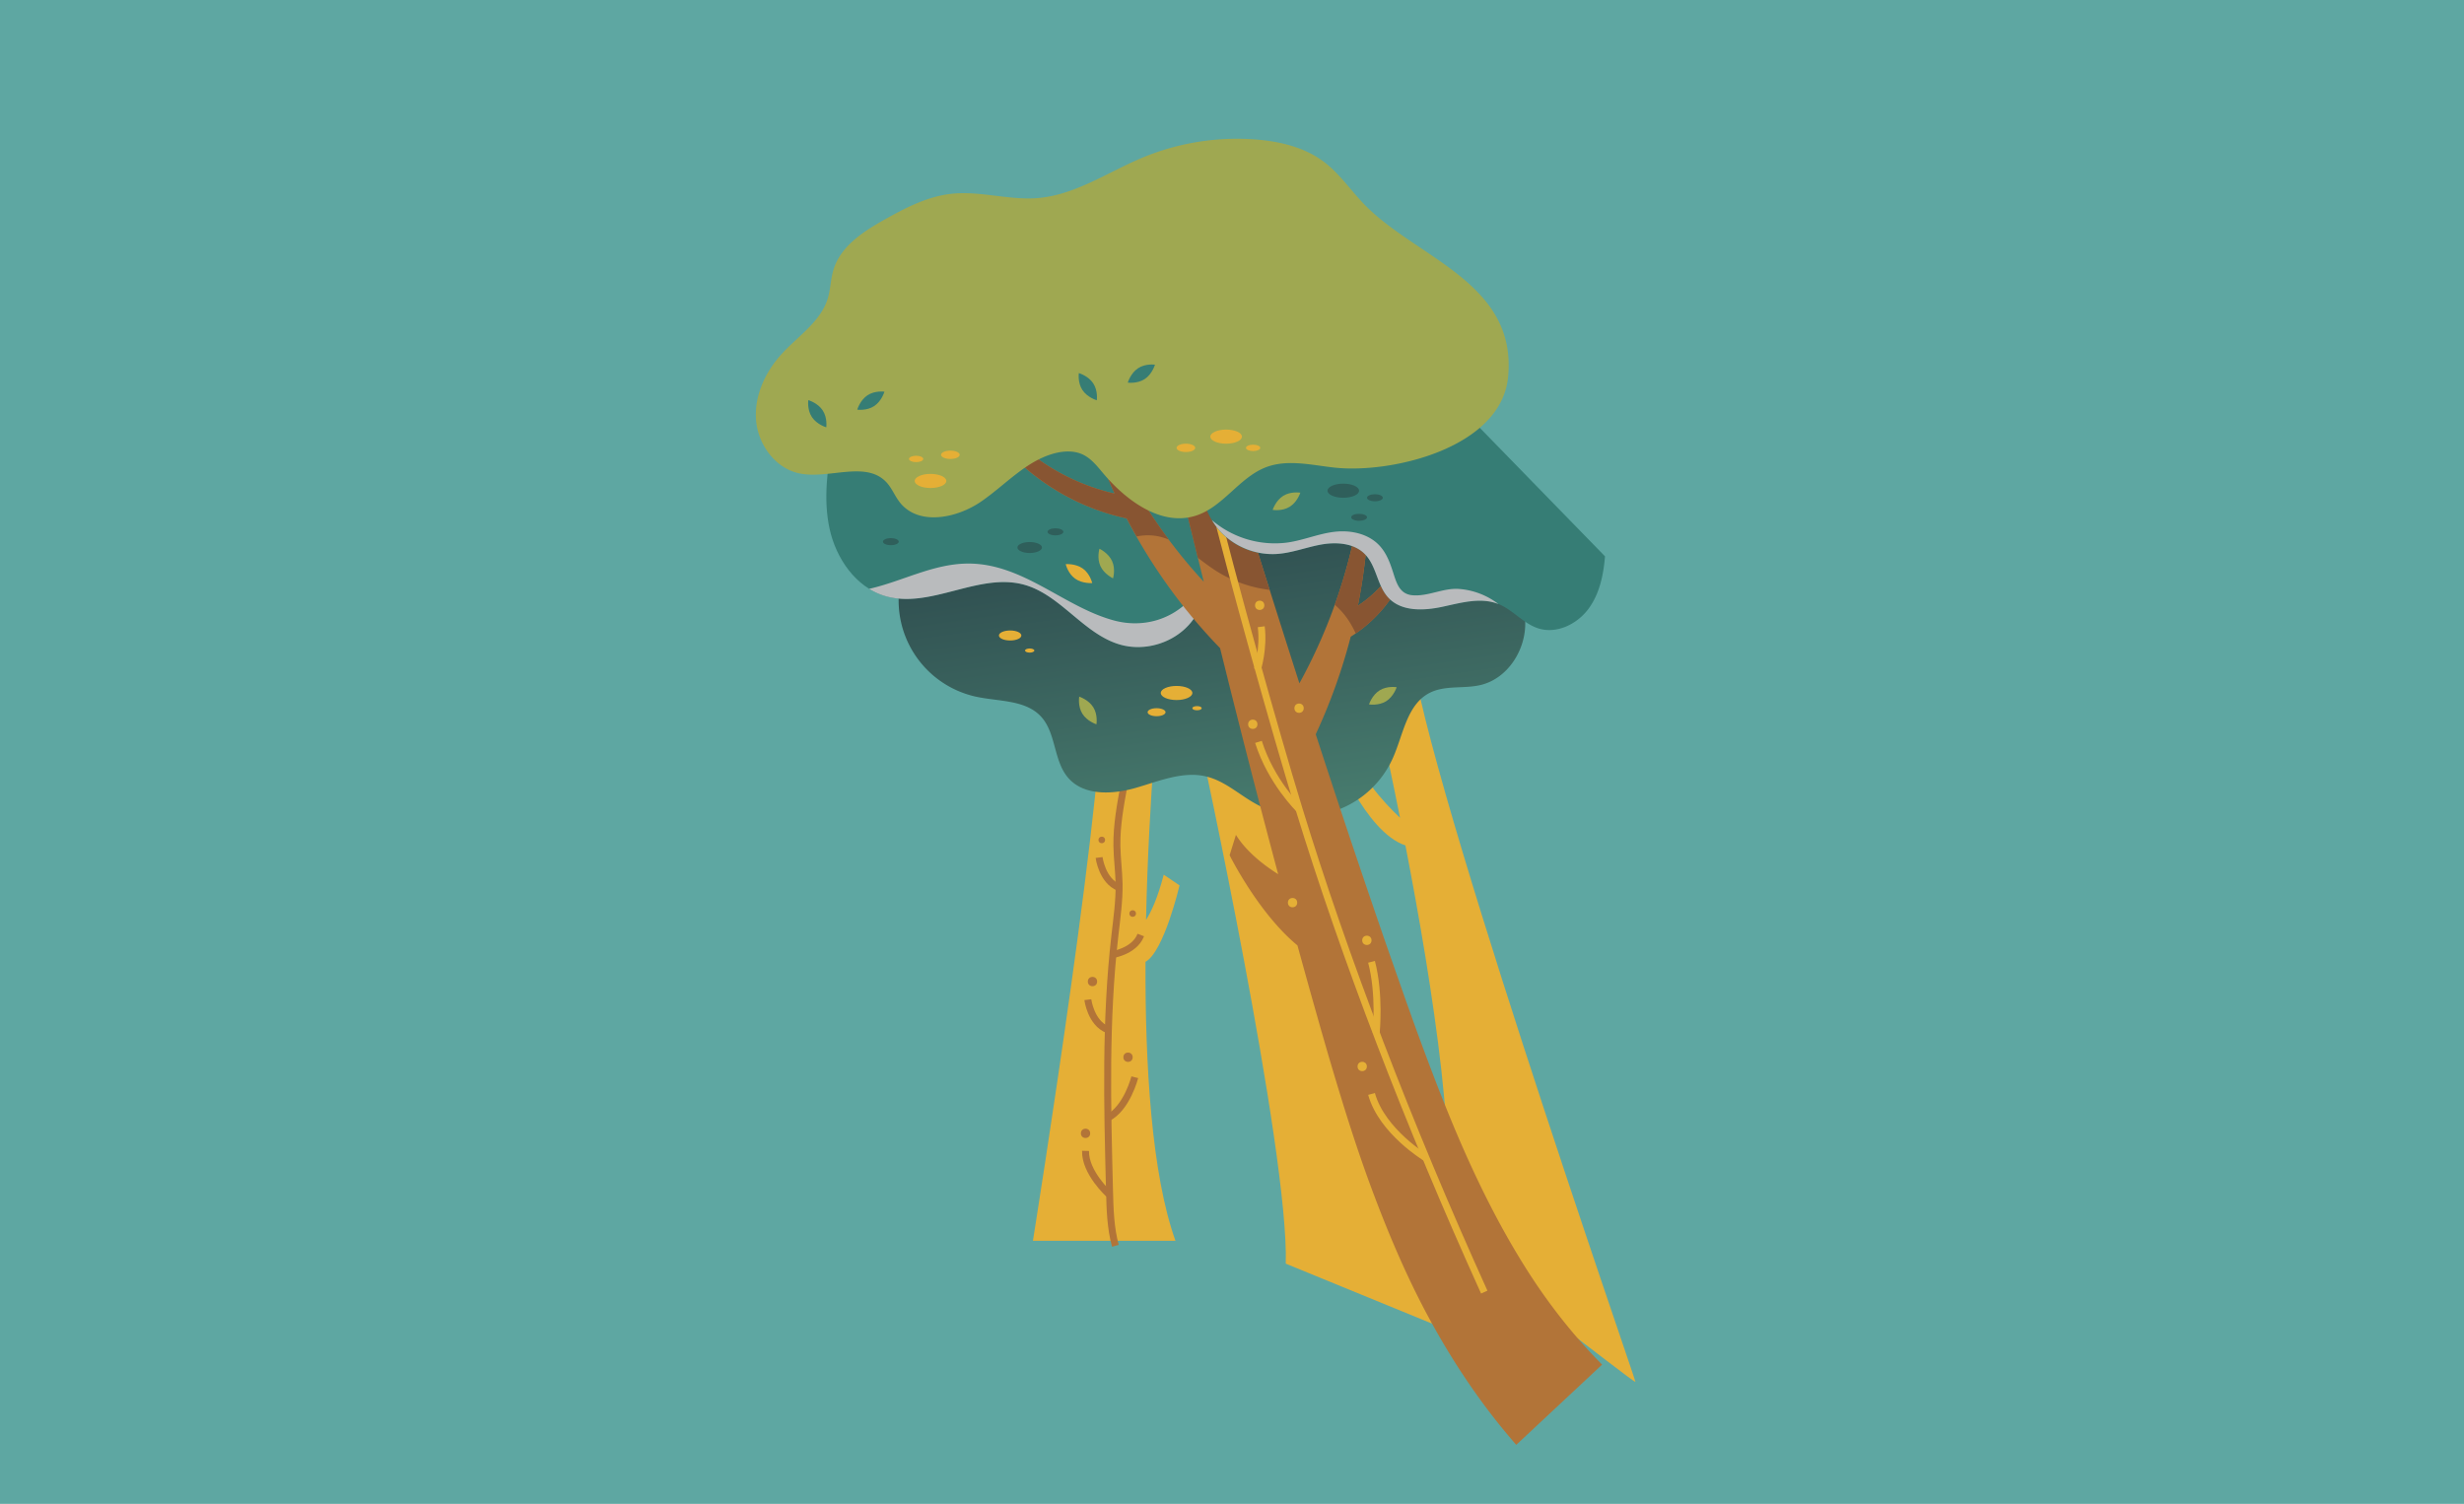 <svg xmlns="http://www.w3.org/2000/svg" xmlns:xlink="http://www.w3.org/1999/xlink" viewBox="0 0 1769.49 1080"><defs><style>.cls-1{isolation:isolate;}.cls-2{fill:#5ea7a2;}.cls-3{fill:#e5af36;}.cls-10,.cls-4{fill:none;stroke-miterlimit:10;stroke-width:5px;}.cls-4{stroke:#b27438;}.cls-5{fill:#b27438;}.cls-6{fill:url(#linear-gradient);}.cls-7{fill:#367d75;}.cls-8{fill:#b9bbbd;mix-blend-mode:soft-light;}.cls-9{fill:#885532;}.cls-10{stroke:#e5af36;}.cls-11{fill:#9fa851;}.cls-12{fill:#2f5f5b;}</style><linearGradient id="linear-gradient" x1="1501.32" y1="623.81" x2="1534.44" y2="390.37" gradientTransform="matrix(-1, 0, 0, 1, 2397.72, 0)" gradientUnits="userSpaceOnUse"><stop offset="0" stop-color="#4b8373"/><stop offset="1" stop-color="#305051"/></linearGradient></defs><title>28</title><g class="cls-1"><g id="Layer_1" data-name="Layer 1"><rect class="cls-2" x="-33.35" y="-18.4" width="1863.75" height="1114.83"/><path class="cls-3" d="M861.7,532.79s64.11,294.69,61.65,374.7l105.1,43.08L899.81,542.1Z"/><path class="cls-3" d="M1033.45,889.88l.32-.16C1008.21,959.41,1033.45,889.88,1033.45,889.88Z"/><path class="cls-3" d="M957.28,538.32,969,532.79c5.18,22.35,24.81,43.57,36.42,54.53-10.9-54.58-20.16-94.21-20.16-94.21l27.81-34.05c-.47,66.37,161.41,531.27,161.41,533.3s-135-105.31-140.73-102.64c.18-.49.35-1,.54-1.46,16.11-43.93-5.56-180.78-25-281.15C980.23,597.7,957.28,538.32,957.28,538.32Z"/><path class="cls-3" d="M844.14,891.07H741.78S798.55,537,790.55,489.8s42.24,5.06,42.24,5.06-7.88,76.42-9.77,165.72c3.53-5.47,8.26-15.28,12.7-32.42l11.34,7.67s-11.09,47.5-24.43,54.9C822.32,765.06,827,843.23,844.14,891.07Z"/><path class="cls-4" d="M801,894.65c-3.51-12.77-3.87-26.17-4.21-39.41-1.58-61.22-3.14-122.69,3.87-183.54,1.41-12.29,3.18-24.59,3-37-.18-9.1-1.43-18.16-1.57-27.26-.21-14.6,2.45-29.08,5.11-43.44"/><path class="cls-4" d="M814.93,773.61s-5.66,22.38-19.48,29.25"/><path class="cls-4" d="M796.23,857.5s-17.09-15.52-16.66-31"/><path class="cls-4" d="M781.21,717.91s2.1,16.84,14.31,21.57"/><path class="cls-4" d="M797.67,685.8s16.84-2.1,21.57-14.31"/><path class="cls-4" d="M789.3,615.81s2.1,16.83,14.32,21.57"/><circle class="cls-5" cx="810.08" cy="759.25" r="3.34"/><circle class="cls-5" cx="779.56" cy="813.91" r="3.34"/><circle class="cls-5" cx="784.55" cy="704.9" r="3.34"/><circle class="cls-5" cx="813.42" cy="656.06" r="2.36"/><circle class="cls-5" cx="791.23" cy="603.21" r="2.36"/><path class="cls-6" d="M1066.39,396.67c16.13,11.67,28.29,30,28.92,49.87S1083,487,1063.72,491.83c-12.25,3.07-26,0-37.19,5.83-16.25,8.41-18.79,30-26.24,46.68a70.44,70.44,0,0,1-97.45,33.5C890.55,571.3,880,561,866.46,557.69c-16.85-4.17-34.06,3.29-50.73,8.09s-37.32,5.92-48.66-7.21c-10.57-12.22-8.51-32-19.43-43.9-11.18-12.19-30.28-10.82-46.46-14.29a70.66,70.66,0,0,1-51.3-94l271.49-61Z"/><path class="cls-7" d="M941.83,323.76c7.39,24.5-4,53.36-26.13,66.22-11.37,6.61-25,9.35-34.9,18-11.77,10.38-15.71,27.09-25.71,39.2-11.88,14.39-32.56,20.84-50.52,15.75-26.42-7.49-42.9-36-69.42-43.14-32.58-8.79-67.26,17.81-99.6,8.18-21-6.25-35.19-26.94-39.83-48.36s-1.38-43.69,2.3-65.3Z"/><path class="cls-8" d="M694.65,404.72c40-.39,69.18,31.19,105.52,40.91,20,5.35,41.35-.09,55.75-16.53,2.82-3.23,7.6-3.84,11.52-2.41-3.77,7.08-7.28,14.4-12.35,20.54-11.88,14.39-32.56,20.84-50.52,15.75-26.42-7.49-42.9-36-69.42-43.14-32.58-8.79-67.26,17.81-99.6,8.18a47.36,47.36,0,0,1-11.38-5.14C647.92,417.51,669.77,405,694.65,404.72Z"/><path class="cls-5" d="M702.67,282.89a153.33,153.33,0,0,0,97.81,71.61A384,384,0,0,1,778,290.91l8.35-2.53a374.49,374.49,0,0,0,78.11,129.38q-15.66-63.61-31-127.23l33.83-9.35c19.25,61.88,38.47,123.73,58.13,185.37q3.85,12.09,7.73,24.18A388.82,388.82,0,0,0,975.7,369l7,.7A400.18,400.18,0,0,1,975.14,435a86.61,86.61,0,0,0,29.74-33.23l6.47,2.62A98.11,98.11,0,0,1,970,457.25a407.16,407.16,0,0,1-25.13,70.06Q965,589.2,986,650.68q7.81,22.91,15.83,45.71l8,22.8c2.71,7.55,5.39,15.13,8.14,22.64,11,30,22.33,59.58,35.06,88s26.82,55.7,42.86,81.1,34.31,48.59,54.65,69.06l-61.66,57.62c-23.7-27.07-43.63-56.6-60.44-87s-30.28-62-42.13-93.48-21.68-63.23-31-94.72c-2.33-7.87-4.56-15.72-6.83-23.58l-6.65-23.51q-5.08-18.18-10.09-36.38c-28.19-23.27-48.71-64.77-48.71-64.77l4.54-14.6c7.58,12.11,19.91,21.68,30.33,28.22q-19.76-74-38.21-148.24-1.75-7-3.5-14.08a394,394,0,0,1-67.14-93.2,163.81,163.81,0,0,1-63.2-28.62,160.5,160.5,0,0,1-48.68-57.81Z"/><path class="cls-9" d="M697.22,285.8l5.45-2.91a153.33,153.33,0,0,0,97.81,71.61A384,384,0,0,1,778,290.91l8.35-2.53a373.78,373.78,0,0,0,53,99.14,41,41,0,0,0-9.59-2.71,39.17,39.17,0,0,0-13.53.46q-3.66-6.47-7.08-13a163.81,163.81,0,0,1-63.2-28.62A160.5,160.5,0,0,1,697.22,285.8Z"/><path class="cls-9" d="M982.71,369.65A400.18,400.18,0,0,1,975.14,435a86.61,86.61,0,0,0,29.74-33.23l6.47,2.62a98.12,98.12,0,0,1-37.75,50.56c-.92-2-1.91-4-3-5.87a53.75,53.75,0,0,0-12.08-14.77A387.17,387.17,0,0,0,975.7,369Z"/><path class="cls-9" d="M860.23,400.6q-13.5-55-26.83-110.07l33.83-9.35q22.17,71.29,44.52,142.44a92.52,92.52,0,0,1-39-14C868.47,406.83,864.36,403.7,860.23,400.6Z"/><path class="cls-10" d="M1065.89,927.91c-54.49-120.24-100.49-240.85-133-346.84C915.4,524,884.52,413.54,870.34,355.53"/><path class="cls-7" d="M1152.61,399.52c-1.1,13.52-4,27.41-12.24,38.2s-22.74,17.66-35.66,13.55c-10.76-3.42-18.29-13.39-28.77-17.56-12.67-5-26.86-.8-40.19,2.05s-29.18,3.51-38.54-6.4c-8.21-8.68-8.55-22.76-16.88-31.32-7.73-8-20.24-8.91-31.15-7s-21.43,6.17-32.5,6.84a50.68,50.68,0,0,1-53.07-58.82l151.67-80.48Z"/><path class="cls-11" d="M959,335.88c-16.57-1.72-33.84-6.27-49.47-.47-19.24,7.14-30.82,28.27-50.29,34.76-24.84,8.29-50.38-10.44-67.2-30.5-4.27-5.08-8.56-10.52-14.58-13.31s-13.3-2.56-19.85-.88c-20.68,5.31-35.57,22.77-53.19,34.82s-44.78,17.33-58.1.64c-3.68-4.61-5.78-10.38-9.82-14.67-14.89-15.79-41.54-1.75-62.75-6.37-17.1-3.73-29.39-20.69-30.79-38.15s6.6-34.7,18.43-47.6,28-23.17,33.09-39.9c2-6.61,2-13.7,4-20.33,5-17,21.46-27.65,36.91-36.32,15-8.41,30.65-16.51,47.71-18.41,20.62-2.28,41.35,4.72,62,3.06,26.95-2.17,50.3-18.56,75.25-29a176.76,176.76,0,0,1,81.17-13.1c17.46,1.33,35.28,5.53,49.25,16.08,11.67,8.82,19.85,21.4,30.17,31.76,37.62,37.75,108.7,55.61,102.07,122.82C1078,321.62,999.79,340.1,959,335.88Z"/><path class="cls-8" d="M949.18,391c-10.92,1.91-21.43,6.17-32.5,6.84A51.5,51.5,0,0,1,876,381.24a49.55,49.55,0,0,1-5.65-7.69,69.63,69.63,0,0,0,52.77,16.24c12-1.39,23.15-6.45,35.14-7.87,9.81-1.15,20.52.49,28.59,6.49,7.78,5.78,11,14.45,13.81,23.36,2.37,7.4,4.71,14.91,13.62,15.7,11.08,1,21.65-5.09,32.85-4.56A52.7,52.7,0,0,1,1076,433.75l-.1,0c-12.67-5-26.86-.8-40.19,2.05s-29.18,3.51-38.54-6.4c-8.21-8.68-8.55-22.76-16.88-31.32C972.6,390.09,960.09,389.13,949.18,391Z"/><path class="cls-3" d="M656.89,345.39c0,2.8,5.08,5.07,11.34,5.07s11.35-2.27,11.35-5.07-5.08-5.06-11.35-5.06S656.89,342.6,656.89,345.39Z"/><path class="cls-3" d="M869.18,313.57c0,2.8,5.08,5.07,11.35,5.07s11.34-2.27,11.34-5.07-5.08-5.06-11.34-5.06S869.18,310.78,869.18,313.57Z"/><ellipse class="cls-3" cx="657.91" cy="329.59" rx="5.12" ry="2.29"/><ellipse class="cls-3" cx="899.91" cy="321.63" rx="5.12" ry="2.29"/><path class="cls-3" d="M675.8,326.6c0,1.65,3,3,6.7,3s6.69-1.34,6.69-3-3-3-6.69-3S675.8,325,675.8,326.6Z"/><path class="cls-3" d="M844.93,321.63c0,1.65,3,3,6.7,3s6.7-1.34,6.7-3-3-3-6.7-3S844.93,320,844.93,321.63Z"/><path class="cls-12" d="M970.36,371.48c0,1.4,2.54,2.53,5.67,2.53s5.68-1.13,5.68-2.53S979.17,369,976,369,970.36,370.08,970.36,371.48Z"/><path class="cls-12" d="M981.71,357.47c0,1.4,2.54,2.53,5.67,2.53s5.68-1.13,5.68-2.53-2.54-2.54-5.68-2.54S981.71,356.07,981.71,357.47Z"/><path class="cls-12" d="M953.34,352.4c0,2.8,5.08,5.07,11.35,5.07S976,355.2,976,352.4s-5.08-5.07-11.34-5.07S953.34,349.6,953.34,352.4Z"/><path class="cls-12" d="M634.08,389c0,1.4,2.54,2.53,5.67,2.53s5.67-1.13,5.67-2.53-2.54-2.54-5.67-2.54S634.08,387.63,634.08,389Z"/><path class="cls-12" d="M752.29,381.94c0,1.39,2.54,2.53,5.67,2.53s5.68-1.14,5.68-2.53-2.55-2.54-5.68-2.54S752.29,380.54,752.29,381.94Z"/><path class="cls-12" d="M730.64,393.2c0,2.17,4,3.93,8.82,3.93s8.82-1.76,8.82-3.93-3.95-3.94-8.82-3.94S730.64,391,730.64,393.2Z"/><path class="cls-3" d="M833.59,497.66c0,2.8,5.08,5.07,11.34,5.07s11.35-2.27,11.35-5.07-5.08-5.06-11.35-5.06S833.59,494.87,833.59,497.66Z"/><path class="cls-3" d="M717.36,456.37c0,2,3.61,3.6,8.06,3.6s8.06-1.61,8.06-3.6-3.61-3.6-8.06-3.6S717.36,454.39,717.36,456.37Z"/><ellipse class="cls-3" cx="830.58" cy="511.47" rx="6.44" ry="2.88"/><ellipse class="cls-3" cx="859.62" cy="508.59" rx="3.34" ry="1.49"/><path class="cls-3" d="M736.12,467.19c0,.82,1.49,1.49,3.34,1.49s3.34-.67,3.34-1.49-1.49-1.49-3.34-1.49S736.12,466.36,736.12,467.19Z"/><circle class="cls-3" cx="981.59" cy="675.3" r="3.34"/><circle class="cls-3" cx="978.25" cy="765.89" r="3.34"/><circle class="cls-3" cx="899.67" cy="520.13" r="3.34"/><circle class="cls-3" cx="928.23" cy="648.23" r="3.34"/><circle class="cls-3" cx="932.91" cy="508.59" r="3.34"/><circle class="cls-3" cx="904.63" cy="434.71" r="3.34"/><path class="cls-10" d="M1024.08,831.62s-31.62-19-39.14-46"/><path class="cls-10" d="M988.3,741.68s2.82-27.45-3.36-50.95"/><path class="cls-10" d="M932.91,581.07s-20.16-19.71-29.16-48.28"/><path class="cls-10" d="M903,480.84s4.74-14.89,2.74-30.75"/><path class="cls-11" d="M785.14,507.92c-3.42-5.48-10.11-7.62-10.11-7.62s-1.16,6.75,2.25,12.24,10.11,7.62,10.11,7.62S788.55,513.41,785.14,507.92Z"/><path class="cls-11" d="M995.38,503.63c5.48-3.41,7.62-10.1,7.62-10.1s-6.76-1.17-12.24,2.24-7.63,10.1-7.63,10.1S989.89,507,995.38,503.63Z"/><path class="cls-11" d="M926.19,363.93c5.49-3.4,7.63-10.1,7.63-10.1s-6.76-1.17-12.25,2.24-7.62,10.1-7.62,10.1S920.71,367.34,926.19,363.93Z"/><path class="cls-11" d="M798.62,402.91c-2.69-5.87-9.06-8.83-9.06-8.83s-2,6.56.68,12.43,9.07,8.83,9.07,8.83S801.31,408.78,798.62,402.91Z"/><path class="cls-7" d="M785.08,275.28c-3.56-5.39-10.32-7.34-10.32-7.34s-1,6.79,2.58,12.18,10.31,7.34,10.31,7.34S788.63,280.67,785.08,275.28Z"/><path class="cls-7" d="M822.09,272.2c5.39-3.56,7.33-10.31,7.33-10.31s-6.78-1-12.17,2.58-7.34,10.31-7.34,10.31S816.7,275.76,822.09,272.2Z"/><path class="cls-7" d="M590.79,294.69c-3.56-5.39-10.31-7.34-10.31-7.34s-1,6.79,2.58,12.18,10.31,7.34,10.31,7.34S594.35,300.08,590.79,294.69Z"/><path class="cls-7" d="M627.8,291.61c5.39-3.56,7.34-10.31,7.34-10.31s-6.79-1-12.18,2.58-7.34,10.31-7.34,10.31S622.41,295.17,627.8,291.61Z"/><path class="cls-3" d="M777.58,408.28c-5.26-3.75-12.26-3.14-12.26-3.14s1.53,6.68,6.78,10.43,12.26,3.15,12.26,3.15S782.84,412,777.58,408.28Z"/></g></g></svg>